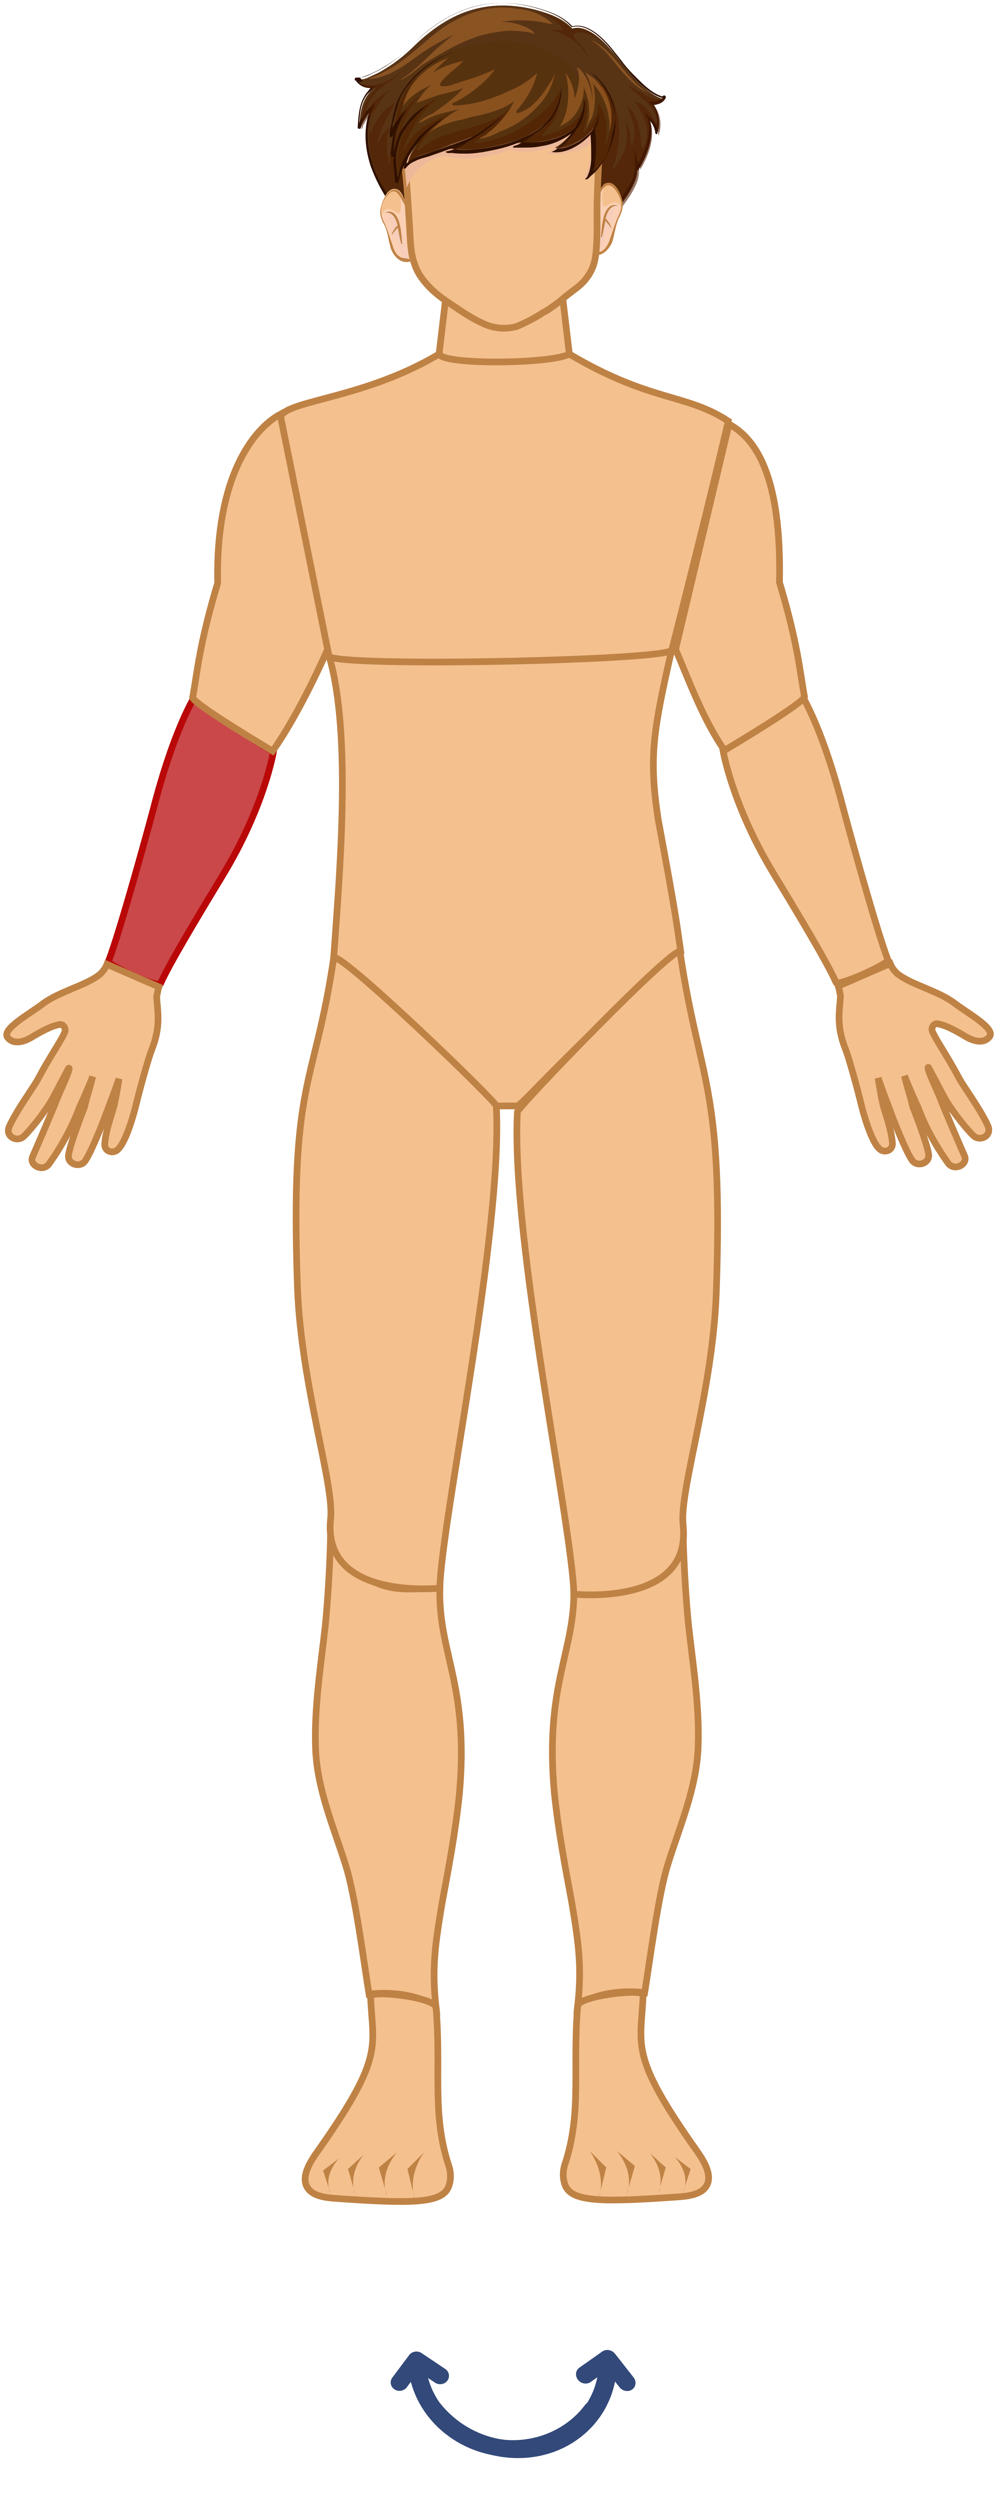 <svg width="297" height="746" viewBox="0 0 297 746" fill="none" xmlns="http://www.w3.org/2000/svg">
<path d="M203.894 457.002C204.119 467.792 204.794 477.234 205.468 484.427C206.817 496.566 208.84 508.93 208.39 521.294C207.941 533.433 202.995 544.673 199.398 556.138C196.476 565.354 194.003 584.912 192.43 594.578C187.934 593.904 177.818 594.128 172.423 598.624C173.772 586.71 172.648 579.517 170.624 567.378C168.601 556.587 166.578 545.797 165.454 534.782C162.532 502.186 171.748 492.97 171.299 473.412C181.19 473.188 193.329 477.684 203.894 457.002Z" fill="#F4C08E" stroke="#BF8245" stroke-width="2" stroke-miterlimit="10"/>
<path d="M98.24 195.788C105.208 219.392 101.162 263.227 99.588 285.932C129.037 310.884 147.02 329.992 148.144 329.992C148.594 329.992 153.989 329.992 154.439 329.992C155.563 329.992 175.12 307.737 203.22 284.133C202.096 276.49 202.096 274.692 196.476 244.569C193.553 225.686 195.127 217.593 200.522 193.765C166.128 197.586 127.913 197.586 98.24 195.788Z" fill="#F4C08E" stroke="#BF8245" stroke-width="2" stroke-miterlimit="10"/>
<path d="M217.382 125.651C204.794 117.334 194.228 120.032 169.95 105.645H131.06C107.007 120.032 82.054 119.357 83.628 125.651C87.674 142.736 85.426 141.612 98.24 195.788C100.038 199.16 198.949 197.137 200.522 193.99C212.437 147.232 217.382 125.651 217.382 125.651Z" fill="#F4C08E" stroke="#BF8245" stroke-width="2" stroke-miterlimit="10"/>
<path d="M169.95 105.644L167.252 82.94H133.758L131.06 105.644C132.409 109.016 164.78 108.567 169.95 105.644Z" fill="#F4C08E" stroke="#BF8245" stroke-width="2" stroke-miterlimit="10"/>
<path d="M239.412 207.477C241.885 211.973 246.156 220.74 250.877 238.05C252.001 242.546 261.442 277.164 265.039 286.381C265.489 287.505 249.978 294.474 249.528 293.125C248.179 289.978 244.358 282.784 231.095 260.979C218.506 240.298 215.809 223.887 215.809 223.887C223.227 219.841 236.04 211.524 239.412 207.477Z" fill="#F4C08E" stroke="#BF8245" stroke-width="2" stroke-miterlimit="10"/>
<path d="M217.607 126.55C225.475 130.821 233.343 141.837 232.668 173.758C238.064 191.741 238.738 200.059 240.087 207.702C241.66 208.826 216.258 223.888 216.258 223.888C209.739 214.671 205.018 201.408 201.646 193.765L217.607 126.55Z" fill="#F4C08E" stroke="#BF8245" stroke-width="2" stroke-miterlimit="10"/>
<path d="M265.714 287.505C266.163 288.629 266.838 289.528 267.737 290.427C271.783 293.799 280.101 295.598 285.046 299.419C288.868 302.342 297.185 306.838 295.387 309.31C294.038 311.109 291.341 311.334 287.519 308.861C283.697 306.613 281.449 305.714 279.876 305.489C278.752 305.264 277.853 306.613 278.302 307.737C279.426 310.434 282.573 314.706 286.395 321.899C287.294 323.697 292.914 331.341 294.937 336.061C296.061 338.984 292.465 340.782 290.441 338.759C287.519 335.837 283.248 330.217 281.449 326.62C277.178 318.527 277.178 318.527 277.178 318.527C276.054 317.853 280.325 326.62 281 328.643C282.349 332.015 286.395 341.456 287.969 345.053C288.868 347.526 284.821 349.549 283.023 347.076C281.225 344.604 276.954 338.309 274.031 330.441C274.031 330.441 271.334 324.597 269.985 321C270.884 324.821 271.558 326.395 272.458 330.217C272.458 330.217 276.729 341.007 277.178 344.379C277.628 347.076 273.806 348.425 272.233 346.177C270.21 343.255 266.388 333.364 265.938 332.015C263.69 326.17 262.117 321.674 262.117 321.674C262.117 321.674 262.791 326.17 263.466 329.093C263.69 330.666 266.163 336.961 266.388 341.232C266.388 343.48 263.915 343.929 262.791 343.03C259.869 341.007 257.171 329.992 257.171 329.992C256.047 325.271 253.35 315.38 252.226 312.682C249.528 305.714 250.652 301.443 250.877 297.171C250.652 296.272 250.652 295.598 250.203 294.249L265.714 287.505Z" fill="#F4C08E" stroke="#BF8245" stroke-width="2" stroke-miterlimit="10"/>
<path d="M202.995 284.133C208.84 323.473 216.033 323.248 213.785 386.191C212.661 415.415 202.77 444.638 203.894 454.979C206.592 479.482 171.299 475.66 171.299 475.66C170.849 455.653 152.416 369.331 154.439 331.79C154.439 330.441 202.545 280.536 202.995 284.133Z" fill="#F4C08E" stroke="#BF8245" stroke-width="2" stroke-miterlimit="10"/>
<path d="M191.98 595.252C191.306 610.313 187.934 613.011 206.592 639.762C208.615 642.684 212.437 647.405 211.313 651.227C210.189 654.823 205.468 655.273 202.546 655.498C180.291 657.071 171.074 657.071 168.826 652.351C167.927 650.327 167.927 647.855 168.601 645.831C173.772 630.32 170.849 617.057 172.423 598.624C172.423 595.477 192.205 593.229 191.98 595.252Z" fill="#F4C08E" stroke="#BF8245" stroke-width="2" stroke-miterlimit="10"/>
<path d="M198.274 28.989C198.05 29.213 197.825 29.213 197.6 29.438C194.228 28.314 191.306 25.392 188.833 22.694C186.585 20.222 184.562 17.299 182.314 14.826C179.841 11.904 174.895 7.183 170.849 8.532C167.927 5.385 163.88 4.036 159.834 2.912C153.54 1.339 147.245 1.114 140.951 2.912C134.657 4.711 129.037 8.532 124.091 13.253C121.394 15.95 118.471 18.423 115.099 20.446C113.751 21.346 112.402 22.02 110.828 22.694C109.479 23.369 107.906 24.043 106.332 23.594C106.107 23.594 106.107 23.818 106.332 23.818C106.557 23.818 106.782 24.043 106.782 24.043C106.782 24.043 106.557 24.043 106.782 24.268C108.131 25.842 109.929 26.291 111.727 26.066C111.053 26.741 110.379 27.415 109.929 28.09C107.681 31.012 107.456 34.609 107.231 38.205H107.456C107.456 37.981 107.681 37.531 107.681 37.306C108.58 35.508 109.704 33.934 111.053 32.586C108.805 37.981 109.03 44.05 111.053 49.67C112.177 53.267 114.2 56.639 116.223 60.011C118.471 63.832 120.495 67.429 122.293 71.475C122.293 71.475 122.293 71.475 122.518 71.7C123.417 74.398 124.766 76.871 127.014 78.894C129.486 81.367 132.858 82.715 136.006 83.839C143.424 86.537 151.517 87.436 159.16 86.537C166.128 85.862 171.973 82.49 176.244 76.421C178.492 73.049 180.066 69.227 182.089 65.856C184.337 62.034 187.484 58.887 189.282 54.616C190.182 52.592 190.182 50.344 189.957 48.096C190.182 48.771 190.406 49.445 190.406 50.344C190.406 50.569 190.406 50.569 190.182 50.794C192.879 46.523 195.352 40.229 193.104 35.283C194.453 36.407 195.577 37.756 195.802 39.554C195.802 39.779 195.802 39.779 195.802 40.004C195.802 40.004 196.026 40.229 196.026 40.004C196.026 40.004 196.026 40.004 196.026 39.779C196.926 37.081 196.476 33.485 194.453 31.237C196.026 31.237 197.6 30.787 198.274 28.989C198.499 28.989 198.499 28.764 198.274 28.989Z" fill="#583415"/>
<path d="M153.315 86.761C147.245 86.761 141.176 85.638 135.556 83.614C132.409 82.49 129.037 81.141 126.564 78.669C124.316 76.646 122.967 74.398 122.068 71.475C122.068 71.475 122.068 71.25 121.843 71.25C119.595 66.53 117.797 63.158 115.774 59.786C113.75 56.639 111.952 53.267 110.603 49.445C108.805 43.825 108.58 38.43 110.154 33.709C109.255 34.833 108.58 35.957 107.906 37.306C107.906 37.306 107.906 37.306 107.906 37.531C107.906 37.756 107.681 37.98 107.681 38.205C107.681 38.43 107.456 38.43 107.231 38.43H107.007L106.782 38.205V37.98V37.756C107.007 34.159 107.231 30.562 109.479 27.64C109.929 27.19 110.154 26.741 110.603 26.291C108.805 26.291 107.456 25.617 106.332 24.268C106.332 24.268 106.332 24.268 106.332 24.043H106.107C105.883 24.043 105.883 23.818 105.883 23.593C105.883 23.369 106.107 23.144 106.332 23.144C106.557 23.144 106.782 23.144 107.231 23.144C108.355 23.144 109.704 22.694 110.828 22.02C112.402 21.346 113.75 20.671 115.099 19.772C118.022 17.974 120.944 15.501 123.866 12.578C129.037 7.633 134.657 4.036 140.726 2.238C146.796 0.439 152.865 0.439 159.834 2.238C163.88 3.362 167.927 4.71 170.849 7.858C173.996 6.958 178.042 8.982 182.538 14.377C183.438 15.501 184.337 16.625 185.236 17.749C186.36 19.322 187.709 20.896 189.057 22.245C191.53 24.717 194.228 27.64 197.6 28.764C197.825 28.764 197.825 28.539 198.049 28.539C198.274 28.314 198.499 28.539 198.724 28.764C198.724 28.989 198.724 28.989 198.724 29.213C198.049 30.562 196.701 31.236 195.127 31.236C196.701 33.484 197.15 36.856 196.251 39.554V39.779C196.251 40.004 195.801 40.004 195.577 39.779V39.554V39.329C195.352 38.205 194.902 37.081 194.003 35.957C195.577 41.128 192.654 47.197 190.631 50.569V50.794H190.406H190.181C190.181 51.918 189.957 53.267 189.282 54.391C188.158 56.863 186.585 58.887 185.236 60.91C184.112 62.483 182.988 64.057 182.089 65.63C181.414 66.754 180.74 68.103 180.066 69.452C178.942 71.7 177.593 74.173 176.019 76.421C171.748 82.49 165.903 85.862 158.71 86.761C156.911 86.537 155.113 86.761 153.315 86.761ZM111.952 30.787L111.278 32.361C109.255 37.306 109.255 43.151 111.278 49.22C112.402 52.817 114.425 56.189 116.448 59.336C118.471 62.708 120.27 66.08 122.518 70.801V71.026C123.417 73.948 124.766 75.971 127.014 77.994C129.486 80.467 132.633 81.816 135.781 82.715C142.974 85.413 151.292 86.312 158.935 85.413C165.903 84.738 171.523 81.366 175.794 75.297C177.368 73.049 178.492 70.801 179.616 68.328C180.29 66.979 180.965 65.855 181.639 64.507C182.538 62.708 183.662 61.135 184.786 59.786C186.36 57.763 187.709 55.739 188.833 53.492C189.732 51.468 189.732 49.22 189.507 47.197L189.282 44.5L189.957 46.972C190.181 47.647 190.406 48.321 190.406 48.995C192.429 45.399 195.127 39.329 192.879 34.608L192.429 33.484L193.329 34.384C194.228 35.283 195.577 36.407 196.026 38.205C196.476 35.508 196.026 32.81 194.228 31.012L193.778 30.337H194.453C194.677 30.337 194.677 30.337 194.902 30.337C196.026 30.337 197.15 29.888 197.825 29.213H197.6C194.003 28.089 191.081 25.167 188.608 22.469C187.259 20.896 185.91 19.322 184.786 17.749C183.887 16.625 182.988 15.501 182.089 14.377C177.818 9.206 173.771 7.183 170.849 8.082H170.624L170.399 7.858C167.477 4.71 163.431 3.362 159.384 2.238C152.416 0.439 146.571 0.439 140.501 2.238C134.657 4.036 128.812 7.633 123.866 12.578C120.944 15.501 118.022 17.974 114.874 19.772C113.526 20.671 112.177 21.346 110.603 22.02C109.704 22.469 108.58 22.919 107.456 23.144L108.355 24.268L107.007 24.493C108.131 25.617 109.479 26.066 111.278 25.841L112.177 25.617L111.502 26.291C110.828 26.965 110.154 27.64 109.704 28.089C107.681 30.562 107.456 33.484 107.231 36.632C108.131 34.833 109.255 33.26 110.603 31.911L111.952 30.787Z" fill="#301000"/>
<path opacity="0.6" d="M141.625 2.912C144.772 2.237 148.144 1.788 151.516 2.013C157.361 2.237 164.105 3.361 167.927 8.532C168.151 8.757 167.927 8.981 167.702 8.981C165.679 8.981 163.431 8.757 161.407 8.757C165.679 8.307 171.523 11.454 174.221 15.051C175.12 16.4 176.019 17.748 176.469 19.322C175.794 17.748 175.345 16.175 174.446 14.826C173.546 13.252 171.973 12.353 171.074 10.555C171.074 10.33 171.074 10.105 171.298 10.105C173.996 8.757 177.593 10.78 179.616 12.578C180.515 13.252 181.414 13.927 182.089 14.826C179.391 11.904 174.895 7.183 170.624 8.757C167.702 5.609 163.655 4.261 159.609 3.137C153.315 1.563 147.02 1.338 140.726 3.137C139.152 3.586 137.579 4.261 136.23 4.935C138.028 3.811 139.827 3.361 141.625 2.912Z" fill="#501F00"/>
<path opacity="0.6" d="M198.499 28.989C197.6 29.663 196.251 29.888 194.903 29.438C192.205 28.539 190.182 26.516 187.484 25.617C190.856 28.989 195.352 31.237 196.251 36.407C196.251 36.632 195.802 36.857 195.802 36.632C194.228 33.934 192.655 31.012 189.508 30.338C192.205 34.384 194.678 39.329 191.98 44.05C191.755 44.275 191.531 44.275 191.531 43.825C191.081 39.779 190.632 33.934 187.035 31.462C187.709 33.26 188.608 35.058 189.058 37.081C189.507 39.105 189.283 41.128 188.833 43.151C188.833 43.601 188.384 43.376 188.384 43.151C188.159 40.903 188.159 37.756 186.585 36.182C187.26 38.43 187.26 41.128 186.81 43.376C186.36 45.849 184.787 47.872 183.438 50.12C183.213 50.344 182.764 50.12 182.988 49.895C185.686 42.477 185.686 33.485 181.415 27.19H181.19C179.392 25.392 176.469 25.167 174.221 25.392C171.749 25.617 169.501 25.842 167.253 25.392C162.307 24.718 157.586 24.043 152.641 22.919C150.168 22.245 147.92 21.795 145.447 21.346C142.974 20.896 140.277 20.222 137.579 20.222C132.409 20.222 127.463 22.919 122.968 25.167H122.743C122.518 25.617 122.068 25.842 121.844 26.291C120.27 28.314 118.472 31.012 118.022 33.709C117.572 36.182 118.022 38.655 117.348 41.128C116.898 43.601 115.999 45.624 116.448 48.096C116.448 48.546 115.999 48.546 115.999 48.321C115.324 44.5 115.1 41.353 116.448 37.981C114.875 39.105 113.526 40.678 113.076 42.477C112.852 42.926 112.402 42.701 112.627 42.252C113.751 37.981 115.999 34.384 118.022 30.562C114.65 32.586 112.177 35.508 110.828 39.329C110.828 39.554 110.379 39.554 110.379 39.105C110.604 34.159 113.076 30.113 116.448 26.741C113.751 28.539 110.828 30.338 109.705 33.485C109.48 33.709 109.03 33.709 109.255 33.26C109.704 30.113 111.728 27.865 113.976 26.066C115.999 24.493 118.247 23.144 120.045 21.121C118.022 22.919 115.549 24.493 112.852 25.167C111.728 25.392 109.48 25.617 107.906 24.942C109.255 26.291 110.828 26.516 112.402 26.291C111.728 26.966 111.053 27.64 110.604 28.314C108.356 31.237 108.131 34.834 107.906 38.43H108.131C108.131 38.206 108.356 37.756 108.356 37.531C109.255 35.733 110.379 34.159 111.728 32.81C109.48 38.206 109.704 44.275 111.728 49.895C112.852 53.492 114.875 56.864 116.898 60.236C119.146 64.057 121.169 67.654 122.968 71.7C122.968 71.7 122.968 71.7 123.192 71.925C124.092 74.623 125.44 77.095 127.688 79.118C130.161 81.591 133.533 82.94 136.68 84.064C144.098 86.762 152.191 87.661 159.834 86.762C166.803 86.087 172.648 82.715 176.919 76.646C179.167 73.274 180.74 69.452 182.764 66.08C185.012 62.259 188.159 59.112 189.957 54.84C190.856 52.817 190.856 50.569 190.632 48.321C190.856 48.996 191.081 49.67 191.081 50.569C191.081 50.794 191.081 50.794 190.856 51.019C193.554 46.748 196.027 40.453 193.779 35.508C195.127 36.632 196.251 37.981 196.476 39.779C196.476 40.004 196.476 40.004 196.476 40.229C196.476 40.229 196.701 40.453 196.701 40.229C196.701 40.229 196.701 40.229 196.701 40.004C197.6 37.306 197.151 33.709 195.127 31.462C196.027 31.237 197.6 30.787 198.499 28.989Z" fill="#501F00"/>
<path d="M122.967 77.769C122.743 77.994 122.518 77.994 122.518 77.769C120.045 78.669 117.572 76.196 116.673 73.948C115.999 71.7 115.774 69.452 114.875 67.204C114.2 65.855 113.526 64.282 113.526 62.708C113.751 60.46 115.549 55.739 118.247 56.414C119.595 56.639 120.27 58.437 120.719 59.561C121.394 61.134 122.068 62.933 122.518 64.731C123.417 66.754 123.867 69.002 123.867 71.025C124.091 73.049 124.091 76.196 122.967 77.769Z" fill="#F4C08E"/>
<path d="M123.867 71.251C123.867 69.002 123.417 66.754 122.518 64.956C122.069 63.158 121.394 61.359 120.72 59.786C120.27 58.662 119.596 57.088 118.472 56.639C119.596 58.437 120.045 60.685 119.371 63.383C119.371 63.607 119.146 63.607 118.921 63.607C117.573 63.158 115.999 61.584 114.65 62.933C113.976 63.607 113.751 64.282 113.751 64.956C113.976 65.855 114.425 66.754 114.875 67.429C115.774 69.452 115.999 71.925 116.673 74.173C117.573 76.646 119.821 78.894 122.518 77.994C122.518 78.219 122.968 78.219 122.968 77.994C124.092 76.196 124.092 73.049 123.867 71.251Z" fill="#FBD0B4"/>
<path d="M116.448 65.406C116.448 65.855 117.347 70.576 117.347 70.351C118.247 69.902 118.696 72.374 118.921 72.824C119.595 74.398 119.82 76.196 120.495 77.769C120.944 77.994 121.619 77.994 122.293 77.769C121.619 74.847 120.719 72.15 119.82 69.452C119.371 67.879 119.371 65.63 118.247 64.282C117.347 63.383 116.223 63.158 115.099 63.158C115.774 63.832 116.223 64.507 116.448 65.406Z" fill="#F7CEBA"/>
<path d="M114.875 63.382C117.123 63.157 118.247 65.181 118.696 67.429H118.472C117.797 68.103 117.348 69.002 116.898 69.901C116.898 69.901 116.898 70.126 117.123 69.901C117.572 69.227 118.247 68.553 118.696 67.878C119.146 69.677 119.371 71.7 119.82 72.824H120.045C119.82 69.901 119.595 61.584 114.875 63.382Z" fill="#BF8245"/>
<path d="M123.867 71.25C123.867 69.002 123.417 66.754 122.518 64.956C122.068 63.158 121.394 61.359 120.72 59.786C120.27 58.662 119.371 56.863 118.247 56.639C115.549 56.189 113.751 60.91 113.526 62.933C113.301 64.506 114.2 66.08 114.875 67.429C115.774 69.452 115.999 71.925 116.673 74.173C117.572 76.645 119.82 78.893 122.518 77.994C122.518 78.219 122.968 78.219 122.968 77.994C124.092 76.196 124.092 73.049 123.867 71.25ZM122.293 77.32C121.394 77.095 120.72 77.095 119.82 76.87C118.247 76.196 117.572 74.622 117.123 73.049C116.224 70.576 115.549 68.103 114.425 65.855C113.751 64.506 113.526 62.933 113.976 61.359C114.425 59.786 115.999 57.088 117.572 57.088C118.921 57.088 120.045 60.011 120.72 60.91C121.169 61.809 121.619 62.933 121.844 63.832C123.867 68.103 123.417 73.049 122.293 77.32Z" fill="#BF8245"/>
<path d="M176.469 75.971C176.694 76.196 176.919 76.196 176.919 75.971C179.391 76.87 181.864 74.397 182.763 72.15C183.438 69.901 183.662 67.654 184.562 65.406C185.236 64.057 185.91 62.483 185.91 60.91C185.686 58.662 183.887 53.941 181.19 54.615C179.841 54.84 179.167 56.639 178.717 57.763C178.043 59.336 177.368 61.135 176.919 62.933C176.019 64.956 175.57 67.204 175.57 69.227C175.345 71.25 175.345 74.397 176.469 75.971Z" fill="#F4C08E"/>
<path d="M175.57 69.227C175.57 66.979 176.019 64.731 176.919 62.933C177.368 61.135 178.043 59.336 178.717 57.763C179.167 56.639 179.841 55.065 180.965 54.615C179.841 56.414 179.391 58.662 180.066 61.359C180.066 61.584 180.291 61.584 180.515 61.584C181.864 61.135 183.438 59.561 184.786 60.91C185.461 61.584 185.686 62.258 185.686 62.933C185.461 63.832 185.011 64.731 184.562 65.406C183.662 67.429 183.438 69.902 182.763 72.15C181.864 74.622 179.616 76.87 176.919 75.971C176.919 76.196 176.469 76.196 176.469 75.971C175.345 74.397 175.345 71.25 175.57 69.227Z" fill="#FBD0B4"/>
<path d="M182.988 63.382C182.988 63.832 182.089 68.553 182.089 68.328C181.19 67.878 180.74 70.351 180.515 70.8C179.841 72.374 179.616 74.172 178.942 75.746C178.492 75.971 177.818 75.971 177.143 75.746C177.818 72.824 178.717 70.126 179.616 67.429C180.066 65.855 180.066 63.607 181.19 62.258C182.089 61.359 183.213 61.134 184.337 61.134C183.662 62.033 183.213 62.708 182.988 63.382Z" fill="#F7CEBA"/>
<path d="M184.561 61.359C184.561 61.584 184.561 61.584 184.561 61.359C182.313 61.134 181.189 63.157 180.74 65.406H180.965C181.639 66.08 182.089 66.979 182.538 67.878C182.538 67.878 182.538 68.103 182.313 67.878C181.864 67.204 181.189 66.529 180.74 65.855C180.29 67.653 180.065 69.677 179.616 70.801H179.391C179.616 68.103 179.841 59.785 184.561 61.359Z" fill="#BF8245"/>
<path d="M176.469 75.971C176.694 76.196 176.919 76.196 176.919 75.971C179.391 76.87 181.864 74.397 182.763 72.15C183.438 69.901 183.662 67.654 184.562 65.406C185.236 64.057 185.91 62.483 185.91 60.91C185.686 58.662 183.887 53.941 181.19 54.615C179.841 54.84 179.167 56.639 178.717 57.763C178.043 59.336 177.368 61.135 176.919 62.933C176.019 64.956 175.57 67.204 175.57 69.227C175.345 71.25 175.345 74.397 176.469 75.971ZM177.368 62.258C177.593 61.135 178.043 60.235 178.492 59.111C178.942 57.987 180.066 55.29 181.639 55.29C183.213 55.29 184.786 58.212 185.236 59.561C185.686 61.135 185.461 62.483 184.786 64.057C183.662 66.305 182.988 68.778 182.089 71.25C181.639 72.824 180.74 74.397 179.391 75.072C178.492 75.297 177.818 75.522 176.919 75.522C176.019 71.25 175.57 66.305 177.368 62.258Z" fill="#BF8245"/>
<path d="M178.492 34.159C177.593 32.81 176.019 31.461 174.895 30.562C173.547 29.438 171.973 28.314 170.4 27.415C167.477 25.616 164.33 24.492 160.958 24.268C157.361 24.043 153.54 24.492 149.943 24.942C146.346 25.392 142.749 25.841 139.153 26.965C135.556 28.089 131.959 29.888 128.812 32.36C125.89 34.608 122.967 37.755 120.944 41.127C119.371 43.375 120.045 46.298 120.719 48.995C121.619 55.29 121.843 61.809 122.293 68.328C122.518 71.925 122.518 75.746 123.866 79.118C124.766 81.816 126.564 84.064 128.587 86.087C130.835 88.335 133.308 89.908 136.006 91.707C138.928 93.73 141.85 95.528 144.997 96.877C147.92 98.001 150.617 98.226 153.765 97.552C155.113 97.102 156.462 96.428 157.811 95.753C159.16 95.079 160.733 94.18 162.082 93.28C163.88 92.381 165.229 91.257 166.803 90.133C168.601 88.56 170.4 87.211 172.198 85.862C175.345 83.389 177.368 80.242 177.818 75.971C178.492 70.351 178.043 64.506 178.267 58.662C178.492 52.592 178.717 46.747 179.167 40.678C179.391 37.98 179.616 35.732 178.492 34.159Z" fill="#F4C08E" stroke="#BF8245" stroke-width="2" stroke-miterlimit="10"/>
<path d="M178.492 34.159C177.593 32.81 176.019 31.461 174.895 30.562C173.547 29.438 171.973 28.314 170.4 27.415C167.477 25.616 164.33 24.492 160.958 24.268C157.361 24.043 153.54 24.492 149.943 24.942C146.346 25.392 142.749 25.841 139.153 26.965C135.556 28.089 131.959 29.888 128.812 32.36C125.89 34.608 122.967 37.755 120.944 41.127C119.371 43.375 120.045 46.298 120.719 48.995C120.944 51.243 121.169 53.716 121.394 55.964C123.417 51.019 128.362 46.298 133.533 46.747C139.827 48.321 146.121 46.747 152.191 44.724C156.912 45.623 161.408 45.399 165.904 43.375C165.229 44.499 164.105 45.174 163.206 45.848C167.927 46.298 173.097 45.623 176.919 42.252C176.694 46.298 175.795 49.895 174.446 53.491C174.671 53.491 174.671 53.267 174.895 53.491C176.019 52.367 177.368 51.243 178.492 50.119C178.717 46.972 178.942 43.825 179.167 40.678C179.391 37.98 179.616 35.732 178.492 34.159Z" fill="#EDB89A"/>
<path d="M182.764 30.562C182.089 28.09 180.74 25.842 178.492 24.493C176.694 23.594 174.671 23.369 172.648 23.369C171.074 19.772 167.028 17.075 163.881 15.276C159.61 13.028 154.889 12.354 150.168 12.354C144.998 12.354 139.603 13.478 134.657 15.276C131.51 16.4 127.464 18.423 125.665 21.57C123.867 22.919 122.293 24.718 121.169 26.516C118.696 30.337 118.022 35.058 117.573 39.554C117.573 39.779 117.797 39.779 117.797 39.554C117.797 39.329 117.797 39.105 118.022 38.88C118.921 36.857 119.82 34.834 121.394 33.26C119.371 36.182 118.247 40.004 118.247 43.601C118.022 44.275 118.022 44.725 118.247 45.174V44.949C118.921 42.252 119.596 39.779 121.169 37.306C121.619 36.407 122.293 35.733 122.968 35.058C121.844 36.407 120.944 37.756 120.27 39.554C119.371 41.353 118.921 43.601 118.472 45.624C118.247 48.096 118.696 50.569 118.921 52.817C118.921 53.042 119.146 52.817 119.146 52.817C119.146 52.817 119.146 52.817 119.146 52.593H119.371C120.045 49.445 121.169 46.523 123.192 44.05C123.642 43.376 124.316 42.701 124.991 42.252C123.642 44.05 122.293 46.073 121.844 48.321C121.844 48.321 121.844 48.546 121.619 48.546C121.619 48.546 121.619 48.771 121.844 48.771C123.192 46.972 125.665 46.298 127.688 45.624C130.161 44.949 132.634 43.825 134.882 42.926C136.905 42.252 138.928 41.577 141.176 40.678C138.928 42.252 136.68 43.601 133.983 44.05V44.275C134.207 44.275 134.432 44.275 134.657 44.275C140.502 45.174 146.571 44.05 152.191 42.477C156.687 41.353 160.509 38.88 163.881 35.958C163.206 36.632 162.307 37.306 161.633 37.981C159.385 39.779 157.137 41.128 154.439 42.252C154.214 42.252 154.214 42.252 153.99 42.252C153.99 42.252 153.99 42.252 153.99 42.477C153.99 42.477 153.99 42.477 154.214 42.477C156.462 42.477 158.71 42.701 161.183 42.252C163.206 42.027 165.229 41.353 167.253 40.678C169.051 40.004 170.849 38.88 172.198 37.531C170.625 40.004 168.601 42.252 166.129 43.825C165.904 43.825 165.904 43.825 165.679 44.05C168.601 44.5 171.749 42.701 174.221 41.128C175.345 40.229 176.245 39.329 177.144 38.205C177.369 40.453 177.593 42.477 177.368 44.725C177.144 46.972 177.144 48.996 176.245 51.019C176.245 51.019 176.245 51.019 176.245 51.244C176.02 51.468 175.795 51.693 175.57 51.918C175.57 51.918 175.57 52.143 175.795 52.143C180.066 49.221 182.764 44.05 183.438 38.655C184.337 35.958 183.888 33.035 182.764 30.562Z" fill="#57320F"/>
<path opacity="0.6" d="M182.763 30.562C182.089 28.089 180.74 25.841 178.492 24.493C178.267 24.268 177.818 24.268 177.593 24.043L177.818 24.268C179.167 25.617 180.066 27.415 180.965 29.213C182.988 33.709 182.539 38.205 181.19 42.701C181.19 42.926 180.515 42.926 180.74 42.476C181.415 38.655 181.19 33.709 178.492 30.787C178.492 32.361 178.492 33.934 177.593 35.283C176.694 36.856 175.57 37.98 174.671 39.329C174.446 39.554 173.996 39.554 174.221 39.104C175.12 35.733 175.57 32.361 174.896 28.988C174.446 31.461 173.772 33.934 171.973 35.733C169.276 38.43 165.679 39.554 162.082 40.678C161.857 40.678 161.633 40.453 161.857 40.228C163.656 38.205 165.679 36.182 166.353 33.484C167.028 31.461 167.028 29.213 167.028 26.965C165.454 31.012 161.633 33.934 158.261 36.407C153.315 39.779 147.695 42.252 141.85 42.701C141.626 42.701 141.401 42.252 141.626 42.252C146.122 39.779 150.168 36.182 152.865 31.686C151.292 33.26 149.493 34.608 147.695 35.508C144.998 36.856 142.075 37.531 139.378 38.43C134.207 39.779 129.037 41.128 124.991 44.949C124.766 45.174 124.541 44.724 124.541 44.499C127.014 40.004 130.386 36.632 134.657 33.934C129.037 35.957 123.417 38.655 120.944 44.499C120.719 44.949 120.27 44.499 120.495 44.275C122.743 38.205 125.89 32.81 130.835 29.213C126.564 31.236 122.293 34.159 120.27 38.655C120.045 39.104 119.596 38.655 119.82 38.43C120.944 34.833 122.743 31.012 125.44 28.314C123.417 29.888 121.619 31.686 120.045 33.709C119.82 33.934 119.371 33.709 119.596 33.484C120.495 30.562 121.169 27.64 122.743 25.167C123.417 24.268 124.091 23.369 124.766 22.694C123.417 23.818 122.293 25.167 121.394 26.741C118.921 30.562 118.247 35.283 117.797 39.779C117.797 40.004 118.022 40.004 118.022 39.779C118.022 39.554 118.022 39.329 118.247 39.104C119.146 37.081 120.045 35.058 121.619 33.484C119.595 36.407 118.472 40.228 118.472 43.825C118.247 44.499 118.247 44.949 118.472 45.399V45.174C119.146 42.476 119.82 40.004 121.394 37.531C121.843 36.632 122.518 35.957 123.192 35.283C122.068 36.632 121.169 37.98 120.495 39.779C119.595 41.577 119.146 43.825 118.696 45.848C118.472 48.321 118.921 50.794 119.146 53.042C119.146 53.267 119.371 53.042 119.371 53.042C119.371 53.042 119.371 53.042 119.371 52.817H119.596C120.27 49.67 121.394 46.748 123.417 44.275C123.867 43.6 124.541 42.926 125.215 42.476C123.867 44.275 122.518 46.298 122.068 48.546C122.068 48.546 122.068 48.771 121.843 48.771C121.843 48.771 121.843 48.995 122.068 48.995C123.417 47.197 125.89 46.523 127.913 45.848C130.386 45.174 132.859 44.05 135.106 43.151C137.13 42.476 139.153 41.802 141.401 40.903C139.153 42.476 136.905 43.825 134.207 44.275V44.499C134.432 44.499 134.657 44.499 134.882 44.499C140.726 45.399 146.796 44.275 152.416 42.701C156.912 41.577 160.733 39.104 164.105 36.182C163.431 36.856 162.532 37.531 161.857 38.205C159.609 40.004 157.361 41.352 154.664 42.476C154.439 42.476 154.439 42.476 154.214 42.476C154.214 42.476 154.214 42.476 154.214 42.701C154.214 42.701 154.214 42.701 154.439 42.701C156.687 42.701 158.935 42.926 161.408 42.476C163.431 42.252 165.454 41.577 167.477 40.903C169.276 40.228 171.074 39.104 172.423 37.756C170.849 40.228 168.826 42.476 166.353 44.05C166.128 44.05 166.128 44.05 165.904 44.275C168.826 44.724 171.973 42.926 174.446 41.352C175.57 40.453 176.469 39.554 177.368 38.43C177.593 40.678 177.818 42.701 177.593 44.949C177.368 47.197 177.368 49.22 176.469 51.243C176.469 51.243 176.469 51.243 176.469 51.468C176.244 51.693 176.02 51.918 175.795 52.143C175.795 52.143 175.795 52.367 176.02 52.367C180.291 49.445 182.988 44.275 183.663 38.88C184.337 35.957 183.887 33.035 182.763 30.562Z" fill="#501F00"/>
<path opacity="0.3" d="M163.881 25.167C161.633 28.764 158.71 32.585 154.664 33.709C154.214 33.934 153.989 33.26 154.214 33.035C156.912 29.888 159.385 26.066 160.284 21.795C158.261 23.818 155.338 25.617 153.315 26.516C147.695 29.213 141.626 31.461 135.331 31.461C135.107 31.461 134.882 31.012 135.107 30.787C138.254 29.438 140.951 27.415 143.649 25.167C144.998 23.818 146.571 22.47 147.695 20.671C145.897 21.57 144.098 22.245 142.3 22.919C140.277 23.593 138.029 24.268 136.006 24.942C134.657 25.392 133.083 26.066 131.51 25.617C131.285 25.617 131.285 25.167 131.285 25.167C132.859 22.245 136.231 20.671 138.254 18.198C135.107 18.873 131.735 19.997 129.037 21.795C130.611 20.222 132.184 18.648 133.758 17.299C127.239 19.772 121.843 24.718 120.27 31.686C121.843 29.438 123.642 28.09 125.89 26.741C126.789 26.291 127.913 25.841 128.812 25.167C128.363 25.617 127.913 26.066 127.688 26.291C126.339 27.64 125.215 29.213 124.316 30.787C124.766 30.562 125.215 30.337 125.44 30.337C126.789 29.888 128.363 29.213 129.711 28.764C130.161 28.539 130.611 28.539 131.06 28.314C131.959 28.09 132.859 27.865 133.758 27.64H133.983C135.331 27.19 136.905 26.965 138.254 26.291C136.68 28.09 134.882 29.663 133.083 31.012C132.184 31.686 131.285 32.361 130.386 33.035C129.936 33.26 129.487 33.709 129.037 33.934C127.463 34.609 125.89 35.508 124.766 36.856C125.215 36.632 125.44 36.407 125.89 36.407C129.262 34.159 133.308 33.485 137.13 32.585C135.781 33.26 134.432 34.159 133.083 35.058C131.285 36.407 129.487 38.205 127.688 39.779C129.487 38.43 131.51 37.531 133.533 36.856C134.882 36.407 136.231 35.957 137.804 35.733C139.378 35.283 140.726 34.833 142.3 34.609C146.122 33.709 150.393 32.585 153.54 30.113C151.517 33.934 148.594 37.531 145.222 40.004V40.228C144.548 40.453 143.874 40.903 143.199 41.128V41.352C145.222 41.128 147.021 40.453 149.044 39.329C153.54 37.756 157.811 34.833 160.958 31.237C163.881 28.09 165.454 24.268 165.904 19.997C165.904 22.02 164.78 23.818 163.881 25.167Z" fill="#FF9B40"/>
<path opacity="0.3" d="M181.864 39.329C182.988 35.733 182.764 31.911 180.965 28.089C180.516 27.19 180.066 26.291 179.392 25.617C178.043 24.043 176.469 22.694 174.671 21.57C176.244 24.043 176.919 27.19 176.919 30.113C176.919 30.113 176.919 30.113 176.919 30.337C176.694 26.741 175.345 22.919 173.097 20.671C172.872 20.446 172.648 20.446 172.423 20.221C172.198 20.221 172.198 20.221 171.973 19.997C173.772 22.47 172.423 26.965 171.524 29.438C171.524 26.741 170.4 23.818 168.826 21.795C170.175 26.741 169.95 33.709 167.028 37.756C167.927 37.306 168.826 36.856 169.725 36.182C170.849 35.283 171.973 33.934 172.648 32.585C173.772 30.562 174.446 27.865 174.221 25.392C174.221 26.291 174.896 27.415 175.12 28.314C175.345 29.438 175.795 30.562 175.795 31.686C176.02 33.934 175.795 35.957 174.896 38.205C175.345 37.531 175.795 36.632 176.02 36.182C176.244 35.733 176.469 35.508 176.694 35.058C177.818 31.686 177.818 27.865 176.919 24.493C177.144 25.392 178.043 26.066 178.492 26.741C178.942 27.415 182.539 32.585 181.864 39.329Z" fill="#FF9B40"/>
<path d="M177.593 22.47C177.368 22.47 176.02 21.346 176.244 21.57C182.539 26.965 183.887 33.035 183.663 37.756C183.438 40.453 182.539 43.151 181.415 45.624C180.74 46.972 180.066 48.096 178.942 49.22C178.492 49.895 178.043 50.344 177.368 50.794C177.144 51.019 176.694 51.243 176.469 51.693C175.57 52.367 176.694 51.468 176.919 51.468C176.694 51.243 177.368 50.12 177.368 49.895C177.593 49.445 177.593 48.771 177.593 48.321C177.818 47.422 177.818 46.523 177.818 45.624C178.043 43.151 177.818 40.903 177.593 38.43C178.492 37.081 178.717 35.508 178.717 33.934C178.492 35.058 178.268 36.182 177.818 37.081C177.593 37.98 176.919 38.655 176.469 39.329C175.345 40.453 174.221 41.352 172.872 42.252C171.748 42.926 170.624 43.376 169.5 43.825C168.826 44.05 168.152 44.275 167.477 44.275C168.826 44.05 166.353 44.5 166.578 44.275C167.702 43.825 168.826 42.701 169.5 41.802C170.624 40.903 171.299 39.779 172.198 38.43C173.996 36.407 174.896 32.585 174.446 29.888H174.221C174.446 32.81 173.097 35.508 171.748 37.98C169.5 40.004 167.028 41.128 164.105 41.802C161.183 42.701 158.261 42.476 155.338 42.476C155.113 42.476 154.664 42.476 154.439 42.476C154.439 42.476 154.439 42.476 154.664 42.476C155.788 42.027 156.912 41.352 158.036 40.903C160.284 39.554 162.307 37.98 164.105 36.182C164.33 35.957 168.152 31.461 167.477 25.841C167.028 36.856 158.261 40.228 155.113 41.577C151.742 42.926 147.92 43.825 144.323 44.275C142.525 44.5 140.502 44.724 138.703 44.724C137.804 44.724 136.905 44.724 136.006 44.5C135.556 44.5 135.107 44.275 134.657 44.275C134.882 44.275 135.331 44.05 135.556 44.05C136.231 43.825 136.68 43.6 137.354 43.376C138.703 42.701 143.424 40.903 150.168 34.384C150.393 34.159 143.874 39.554 140.502 41.128C135.556 43.151 130.611 44.724 125.44 46.523C124.091 46.972 122.518 47.647 121.394 48.771C121.394 48.771 121.394 48.546 121.394 48.321C121.619 47.647 121.843 46.972 122.068 46.523C126.789 38.655 131.06 36.632 131.959 35.508C132.184 35.283 128.587 37.306 125.215 40.678C123.867 42.027 121.619 45.624 120.719 47.197C120.27 48.096 119.82 48.995 119.596 49.895C119.371 50.344 119.371 50.794 119.146 51.243C119.146 51.468 118.921 52.592 118.696 53.042C118.472 52.367 118.472 51.468 118.472 51.243C118.472 50.569 118.247 49.67 118.247 48.995C118.022 47.197 118.247 45.399 118.696 43.6C119.371 40.678 120.944 37.081 127.688 31.237C127.913 31.012 124.091 33.26 122.068 35.733C120.944 37.306 119.595 38.88 118.921 40.678C118.472 41.577 118.247 42.476 118.022 43.376C118.022 43.6 117.797 44.5 117.572 45.399C117.572 44.949 117.572 44.5 117.572 43.825C117.572 42.476 117.797 41.352 118.022 40.004C118.472 37.756 120.27 34.384 121.394 32.585C121.394 32.361 120.27 33.934 120.045 33.934C119.371 34.833 118.696 35.733 118.022 36.632C117.797 37.081 117.348 37.756 117.123 38.205C117.123 38.43 116.898 38.655 116.898 39.105C116.898 38.655 117.123 37.98 117.123 37.98C117.123 37.306 117.348 36.407 117.572 35.733C117.797 34.384 118.247 32.81 118.696 31.461C119.371 28.989 120.719 26.741 122.293 24.942C125.215 21.121 130.386 17.299 134.882 15.726C135.331 15.501 133.758 15.95 133.533 16.175C129.037 17.974 124.766 21.121 121.619 25.167C120.045 27.19 118.696 29.438 118.022 31.911C117.572 33.484 117.123 35.058 116.898 36.856C116.673 37.531 115.999 40.228 116.448 40.903C116.448 41.128 116.898 40.903 116.898 40.903C117.348 40.678 117.797 39.105 118.022 38.43C118.022 38.205 118.247 37.98 118.247 37.756C117.797 38.88 117.348 40.228 117.123 41.577C116.898 42.926 116.898 44.275 116.673 45.399C116.673 45.848 116.673 46.298 116.898 46.748C116.898 46.972 117.348 46.748 117.348 46.748C117.348 46.748 117.348 46.748 117.572 46.748C117.348 47.872 117.348 48.771 117.572 49.895C117.572 50.794 117.797 51.693 117.797 52.817C117.797 53.267 117.797 54.391 118.247 54.615C118.472 54.615 118.696 54.615 118.696 54.615L118.921 54.391C119.146 53.042 119.595 51.918 120.045 50.569C120.27 50.12 120.495 49.445 120.719 48.995C120.495 49.445 120.495 50.12 120.495 50.344H120.719C120.719 50.344 120.944 50.344 121.169 50.12C121.843 49.22 122.743 48.546 123.867 48.096C125.44 47.197 127.463 46.972 129.037 46.298C132.409 45.174 136.006 43.825 139.378 42.476C138.478 43.151 137.354 43.825 136.23 44.275C135.331 44.724 134.207 44.949 133.308 45.174C133.083 45.174 133.083 45.174 133.083 45.399C133.533 45.848 134.657 45.624 134.882 45.624C136.231 45.848 137.804 45.848 139.153 45.848C142.3 45.848 145.447 45.174 148.594 44.5C152.641 43.6 156.462 42.027 159.834 40.004C159.16 40.453 158.485 40.903 157.811 41.352C156.912 42.027 155.788 42.476 154.664 43.151C154.214 43.376 153.54 43.376 153.09 43.825C153.09 44.05 153.315 44.05 153.315 44.05C153.989 44.05 154.889 44.05 155.563 44.05C157.586 44.05 159.609 44.05 161.633 43.6C164.78 43.151 167.927 41.802 170.624 39.779C169.95 40.678 169.051 41.802 168.152 42.701C167.253 43.6 166.129 44.724 165.005 45.174C165.005 45.174 164.78 45.174 164.78 45.399H165.005C169.051 45.848 173.097 43.376 176.02 40.453C176.02 40.228 176.244 40.228 176.244 40.004C176.469 42.476 176.469 44.724 176.469 47.197C176.469 48.546 176.244 50.12 175.795 51.468L175.345 52.592C175.345 52.817 174.671 53.267 174.671 53.492C175.345 53.716 175.795 53.042 176.244 52.592C177.368 51.693 178.492 50.569 179.167 49.445C181.19 46.748 182.314 43.376 182.764 40.004C184.787 33.709 183.213 27.64 177.593 22.47Z" fill="#301000"/>
<path opacity="0.3" d="M164.78 6.958C162.532 4.935 159.384 3.362 156.462 2.912C155.788 2.687 155.113 2.687 154.439 2.687C147.92 1.338 140.951 3.137 135.106 6.509C130.835 8.757 127.463 12.129 123.642 15.276C119.595 18.648 115.324 21.57 110.379 23.369V23.593C115.774 23.144 120.495 19.772 124.766 16.625C128.138 14.152 131.734 12.129 135.556 10.33C133.982 11.454 132.634 12.578 131.285 13.702C127.463 17.074 124.091 20.896 119.82 23.593V23.818C122.068 22.694 124.091 20.896 126.114 19.322C130.835 16.4 135.556 13.477 140.951 11.454C143.649 10.33 146.346 9.881 149.269 9.431C152.191 8.982 155.113 9.206 158.036 9.656C158.485 9.881 158.935 9.881 159.384 10.105L159.609 9.881C159.384 9.881 159.384 9.656 159.16 9.656V9.431C159.16 9.431 158.935 9.431 158.935 9.206C156.237 7.408 152.865 6.509 149.493 6.509C151.517 6.284 153.315 6.059 155.338 6.059C158.485 6.059 161.632 6.509 164.555 7.183C164.78 7.183 165.004 6.958 164.78 6.958Z" fill="#FF9B40"/>
<path opacity="0.3" d="M193.554 27.64C186.81 23.818 183.663 15.501 176.919 12.129C176.919 12.129 176.694 12.129 176.919 12.354C180.291 14.377 182.763 17.749 185.236 20.896C187.484 23.369 190.182 26.516 193.554 27.64C193.554 27.865 193.779 27.64 193.554 27.64Z" fill="#FF9B40"/>
<path d="M176.02 641.785C181.415 649.653 178.717 655.948 178.717 655.948L180.965 646.731L176.02 641.785Z" fill="#BF8245"/>
<path d="M184.112 641.785C189.957 648.979 187.035 654.823 187.035 654.823L189.507 646.281L184.112 641.785Z" fill="#BF8245"/>
<path d="M194.003 642.46C199.174 648.979 196.476 654.374 196.476 654.374L198.724 646.731L194.003 642.46Z" fill="#BF8245"/>
<path d="M201.421 643.584C206.592 649.428 203.894 654.149 203.894 654.149L206.142 647.181L201.421 643.584Z" fill="#BF8245"/>
<path d="M131.285 473.862C130.835 493.419 140.052 502.636 137.13 535.231C136.006 546.247 133.983 557.037 131.959 567.827C129.936 579.966 128.812 587.16 130.161 599.074C124.766 594.578 114.65 594.353 110.154 595.027C108.581 585.361 106.108 565.804 103.185 556.587C99.589 545.123 94.643 533.883 94.194 521.744C93.744 509.38 95.767 497.016 97.116 484.877C97.79 477.683 98.465 468.242 98.689 457.452C109.255 478.133 121.394 473.637 131.285 473.862Z" fill="#F4C08E" stroke="#BF8245" stroke-width="2" stroke-miterlimit="10"/>
<path d="M148.145 329.992C150.168 367.533 131.734 453.855 131.285 473.862C131.285 473.862 95.992 477.684 98.689 453.181C99.813 442.84 89.922 413.617 88.798 384.393C86.55 321.45 93.744 325.271 99.588 285.932C100.038 282.335 148.145 328.643 148.145 329.992Z" fill="#F4C08E" stroke="#BF8245" stroke-width="2" stroke-miterlimit="10"/>
<path d="M130.161 599.074C131.734 617.507 128.812 630.77 133.982 646.281C134.657 648.305 134.657 650.777 133.758 652.8C131.51 657.521 122.293 657.521 100.038 655.948C97.116 655.723 92.395 655.273 91.271 651.677C90.147 647.855 93.969 643.134 95.992 640.212C114.65 613.461 111.278 610.763 110.604 595.702C110.379 593.679 130.161 595.927 130.161 599.074Z" fill="#F4C08E" stroke="#BF8245" stroke-width="2" stroke-miterlimit="10"/>
<path d="M121.618 647.18L123.866 656.397C123.866 656.397 121.169 650.103 126.564 642.235L121.618 647.18Z" fill="#BF8245"/>
<path d="M113.077 646.731L115.549 655.273C115.549 655.273 112.627 649.428 118.472 642.235L113.077 646.731Z" fill="#BF8245"/>
<path d="M103.86 647.181L106.108 654.824C106.108 654.824 103.41 649.429 108.58 642.909L103.86 647.181Z" fill="#BF8245"/>
<path d="M96.441 647.63L98.689 654.599C98.689 654.599 95.992 649.878 101.162 644.033L96.441 647.63Z" fill="#BF8245"/>
<path d="M81.605 224.337C81.605 224.337 78.907 240.747 66.319 261.429C53.056 283.234 49.234 290.427 47.885 293.575C47.436 294.923 31.925 287.955 32.374 286.831C35.971 277.614 45.413 242.995 46.536 238.499C51.257 221.19 55.528 212.423 58.001 207.927C61.598 211.748 74.411 220.066 81.605 224.337Z" fill="#CA484A" stroke="#BA0808" stroke-width="2" stroke-miterlimit="10"/>
<path d="M97.79 193.765C94.418 201.408 87.899 214.896 81.38 224.112C81.38 224.112 55.978 209.051 57.551 207.927C58.9 200.284 59.574 191.966 64.969 173.982C64.295 142.061 75.76 127.899 83.628 123.628L97.79 193.765Z" fill="#F4C08E" stroke="#BF8245" stroke-width="2" stroke-miterlimit="10"/>
<path d="M47.435 294.474C46.986 295.823 46.986 296.497 46.761 297.396C46.986 301.667 48.11 305.939 45.412 312.907C44.288 315.605 41.591 325.496 40.467 330.217C40.467 330.217 37.769 341.232 34.847 343.255C33.723 344.154 31.25 343.705 31.25 341.457C31.475 337.185 33.948 330.891 34.172 329.317C34.847 326.395 35.521 321.899 35.521 321.899C35.521 321.899 33.948 326.395 31.7 332.24C31.25 333.589 27.428 343.48 25.405 346.402C23.832 348.65 20.01 347.301 20.46 344.604C20.909 341.232 25.18 330.441 25.18 330.441C26.08 326.62 26.754 325.046 27.653 321.225C26.305 324.822 23.607 330.666 23.607 330.666C20.685 338.534 16.413 344.828 14.615 347.301C12.817 349.774 8.77 347.751 9.669 345.278C11.243 341.681 15.289 332.24 16.638 328.868C17.313 326.845 21.584 318.078 20.46 318.752C20.46 318.752 20.46 318.752 16.189 326.845C14.39 330.441 10.119 336.061 7.197 338.984C5.174 341.007 1.577 339.209 2.701 336.286C4.724 331.565 10.344 323.922 11.243 322.124C15.065 314.93 18.212 310.659 19.336 307.962C19.785 306.838 18.886 305.489 17.762 305.714C16.189 305.939 13.941 306.838 10.119 309.086C6.298 311.558 3.6 311.334 2.251 309.535C0.453 307.063 8.77 302.567 12.592 299.644C17.537 295.823 25.855 294.024 29.901 290.652C30.8 289.753 31.475 288.854 31.924 287.73L47.435 294.474Z" fill="#F4C08E" stroke="#BF8245" stroke-width="2" stroke-miterlimit="10"/>
<path d="M178.366 716.93C177.175 716.13 175.524 716.397 174.68 717.526C166.27 728.778 149.81 731.475 137.988 723.54C132.863 720.099 129.311 715.167 127.777 709.547L129.849 710.938C131.04 711.737 132.691 711.47 133.535 710.341C134.378 709.213 134.097 707.648 132.906 706.849L125.823 702.095C125.804 702.082 125.783 702.075 125.765 702.063C125.681 702.01 125.593 701.966 125.502 701.922C125.436 701.89 125.371 701.854 125.302 701.828C125.219 701.795 125.131 701.773 125.044 701.748C124.963 701.726 124.884 701.7 124.801 701.685C124.723 701.671 124.642 701.666 124.562 701.658C124.467 701.649 124.373 701.64 124.277 701.64C124.253 701.641 124.23 701.635 124.205 701.636C124.148 701.638 124.095 701.652 124.04 701.657C123.947 701.666 123.855 701.675 123.763 701.693C123.678 701.709 123.598 701.732 123.517 701.756C123.436 701.78 123.356 701.805 123.277 701.835C123.196 701.867 123.12 701.904 123.044 701.942C122.969 701.98 122.896 702.019 122.825 702.064C122.753 702.111 122.686 702.161 122.619 702.214C122.555 702.265 122.49 702.315 122.431 702.372C122.364 702.436 122.304 702.505 122.244 702.575C122.209 702.615 122.169 702.649 122.137 702.692L117.1 709.431C116.256 710.56 116.538 712.125 117.729 712.924C118.92 713.724 120.571 713.457 121.415 712.328L122.63 710.702C124.456 717.499 128.736 723.47 134.931 727.629C149.134 737.162 168.901 733.928 178.995 720.422C179.839 719.294 179.557 717.729 178.366 716.93Z" fill="#324979"/>
<path d="M127.523 716.304C128.678 715.49 130.368 715.79 131.296 716.973C140.545 728.766 157.397 731.791 168.861 723.716C173.831 720.215 177.111 715.145 178.301 709.332L176.292 710.748C175.137 711.561 173.447 711.261 172.519 710.078C171.591 708.895 171.775 707.275 172.93 706.462L179.798 701.624C179.817 701.611 179.838 701.605 179.856 701.592C179.937 701.538 180.024 701.494 180.113 701.45C180.178 701.417 180.241 701.381 180.309 701.354C180.391 701.322 180.479 701.3 180.566 701.275C180.646 701.254 180.725 701.228 180.807 701.213C180.886 701.199 180.967 701.195 181.048 701.189C181.144 701.181 181.238 701.172 181.335 701.174C181.36 701.175 181.383 701.169 181.409 701.17C181.466 701.173 181.52 701.188 181.577 701.195C181.671 701.205 181.766 701.215 181.86 701.236C181.947 701.254 182.03 701.279 182.113 701.305C182.197 701.331 182.28 701.357 182.362 701.389C182.445 701.424 182.525 701.464 182.605 701.504C182.683 701.544 182.76 701.586 182.834 701.634C182.91 701.683 182.981 701.736 183.053 701.792C183.121 701.846 183.19 701.899 183.253 701.959C183.326 702.026 183.39 702.099 183.456 702.172C183.494 702.214 183.537 702.25 183.572 702.295L189.112 709.358C190.039 710.541 189.855 712.162 188.7 712.975C187.545 713.789 185.855 713.489 184.927 712.306L183.591 710.602C182.181 717.632 178.231 723.771 172.223 728.002C158.45 737.702 138.213 734.076 127.112 719.92C126.184 718.737 126.368 717.117 127.523 716.304Z" fill="#324979"/>
</svg>
